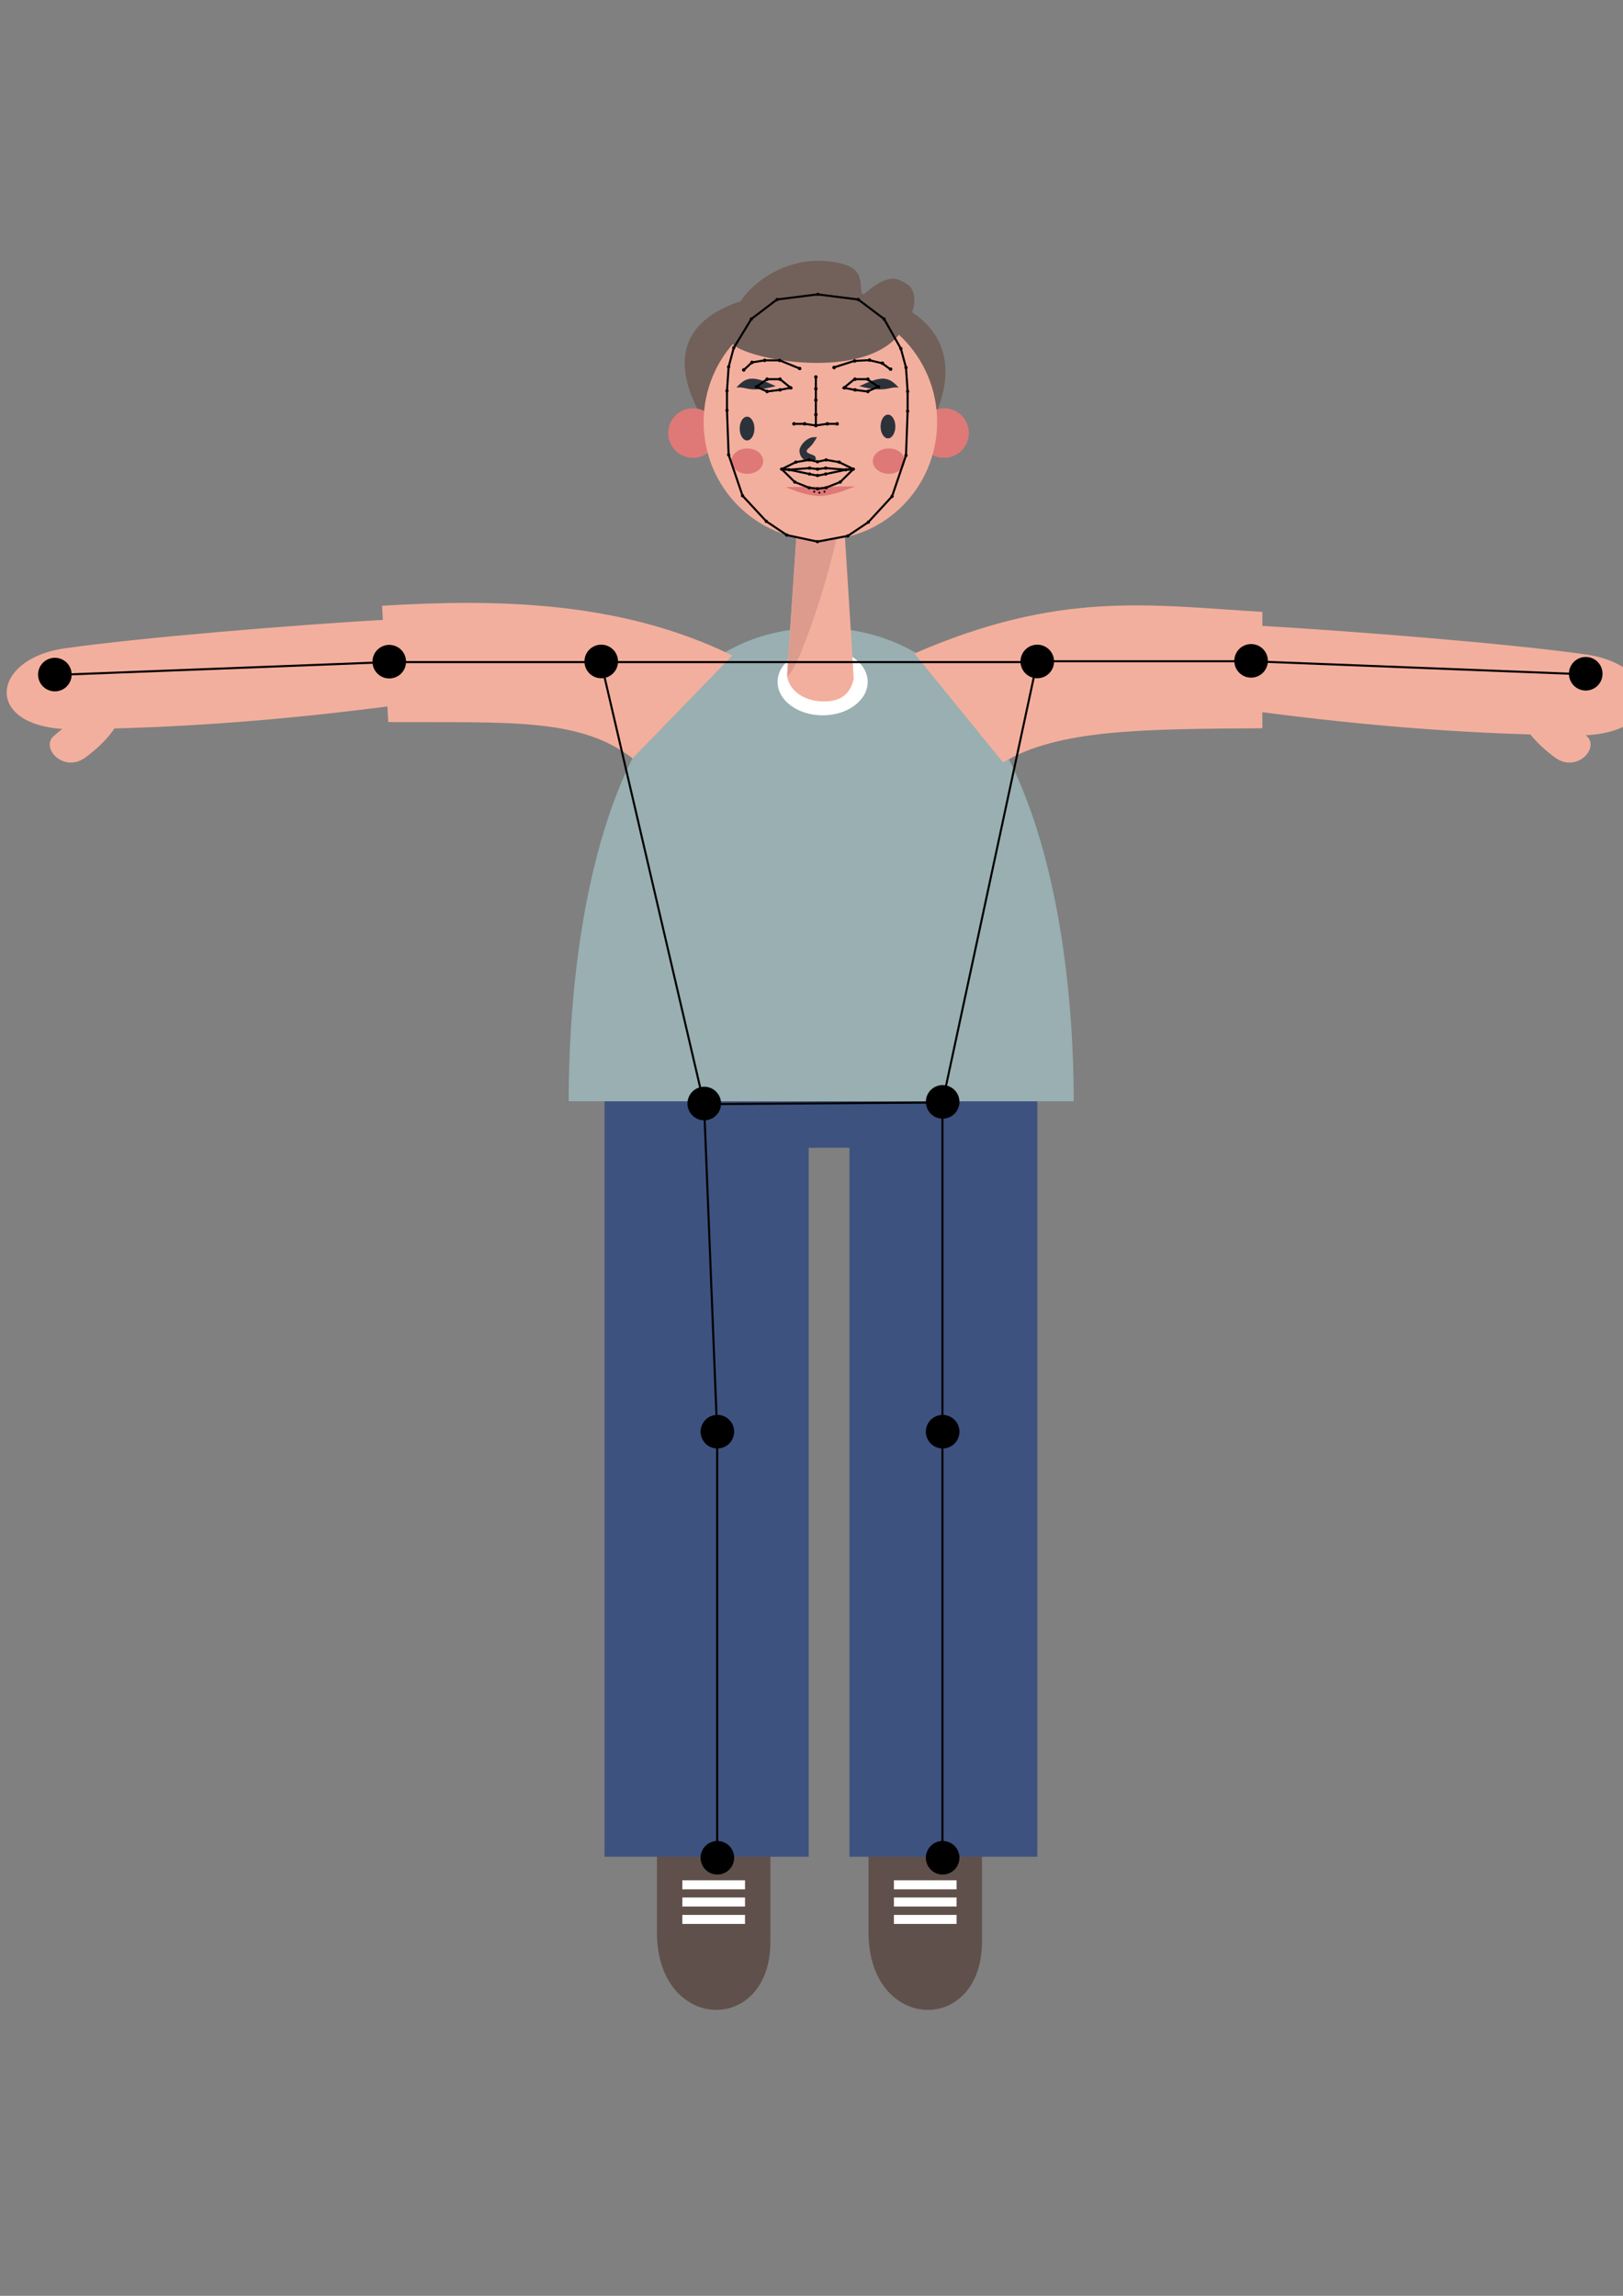 <?xml version="1.0" encoding="UTF-8" standalone="no"?>
<svg
   xmlns:dc="http://purl.org/dc/elements/1.1/"
   xmlns:cc="http://creativecommons.org/ns#"
   xmlns:rdf="http://www.w3.org/1999/02/22-rdf-syntax-ns#"
   xmlns:svg="http://www.w3.org/2000/svg"
   xmlns="http://www.w3.org/2000/svg"
   xmlns:sodipodi="http://sodipodi.sourceforge.net/DTD/sodipodi-0.dtd"
   xmlns:inkscape="http://www.inkscape.org/namespaces/inkscape"
   width="210mm"
   height="297mm"
   viewBox="0 0 210 297"
   version="1.1"
   id="svg8"
   inkscape:version="1.0.1 (3bc2e813f5, 2020-09-07)"
   sodipodi:docname="boy2.svg">
  <rect x="0" y="0" width="210" height="297" fill="#808080" stroke="none"/>
  <defs
     id="defs2" />
  <sodipodi:namedview
     id="base"
     pagecolor="#ffffff"
     bordercolor="#666666"
     borderopacity="1.0"
     inkscape:pageopacity="0.0"
     inkscape:pageshadow="2"
     inkscape:zoom="1.979899"
     inkscape:cx="418.41677"
     inkscape:cy="366.48779"
     inkscape:document-units="mm"
     inkscape:current-layer="illustration"
     inkscape:document-rotation="0"
     showgrid="false"
     inkscape:window-width="1267"
     inkscape:window-height="1040"
     inkscape:window-x="130"
     inkscape:window-y="0"
     inkscape:window-maximized="0" />
  <g
     inkscape:label="Layer 1"
     inkscape:groupmode="layer"
     id="layer1">
    <g
       id="g672"
       transform="matrix(0.265,0,0,0.265,-26.298,7.582)">
      <g
         id="illustration">
	<path
   style="fill:#60504b"
   d="m 523.3,868 v 46.8 c 0,48.8 55.4,50.3 55.4,4.5 v -51.8 z"
   id="path251" />

	<rect
   x="535.7"
   y="889.3"
   style="fill:#ffffff"
   width="30.6"
   height="4.4"
   id="rect253" />

	<rect
   x="535.7"
   y="897.7"
   style="fill:#ffffff"
   width="30.6"
   height="4.4"
   id="rect255" />

	<rect
   x="535.7"
   y="906.2"
   style="fill:#ffffff"
   width="30.6"
   height="4.4"
   id="rect257" />

	<path
   style="fill:#60504b"
   d="m 420,868 v 46.8 c 0,48.8 55.4,50.3 55.4,4.5 v -51.8 z"
   id="path259" />

	<path
   style="fill:#3d527f"
   d="m 394.4,493.8 c 0,66.4 0,148.9 0,228.2 0,55.8 0,110 0,155.8 56.6,0 58.8,0 99.7,0 0,-46.8 0,-101.4 0,-154.5 0,-75.9 0,-148.8 0,-191.6 5.9,0 14.5,0 19.9,0 0,41.3 0,115.8 0,191.6 0,54.9 0,110.4 0,154.5 45,0 34.6,0 91.7,0 0,-43 0,-97.5 0,-154.5 0,-79.5 0,-164 0,-229.5 z"
   id="path261" />

	<rect
   x="432.4"
   y="889.3"
   style="fill:#ffffff"
   width="30.6"
   height="4.4"
   id="rect263" />

	<rect
   x="432.4"
   y="897.7"
   style="fill:#ffffff"
   width="30.6"
   height="4.4"
   id="rect265" />

	<rect
   x="432.4"
   y="906.2"
   style="fill:#ffffff"
   width="30.6"
   height="4.4"
   id="rect267" />

	<path
   style="fill:#99afb1;fill-opacity:1"
   d="m 376.9,509 c 0,-47.3 6,-116.9 31.1,-167.4 8.4,-16.8 18.9,-31.5 32,-42.5 15.7,-13.2 35.3,-21.2 59.4,-21.2 26.1,0 46.9,9.2 63.4,24.3 10.3,9.4 19,21.2 26.2,34.4 27.5,50.4 34.5,122.5 34.5,172.4 z"
   id="path269" />

	<line
   style="fill:none"
   x1="616.8"
   y1="509.6"
   x2="384"
   y2="509.6"
   id="line271" />

	<ellipse
   style="fill:#ffffff"
   cx="500.9"
   cy="304.3"
   rx="22"
   ry="16.3"
   id="ellipse273" />

	<path
   style="fill:#f3af9d"
   d="m 843.8,326.2 17,-6.8 c 0,0 6.1,5.5 13,11.2 6.9,5.7 -4.7,18.4 -15.3,10.6 -10.7,-7.8 -14.7,-15 -14.7,-15 z"
   id="path275" />

	<path
   style="fill:#f3af9d;fill-opacity:1"
   d="m 285.8,267.1 3,56.8 c 58.9,0.3 93.5,-2.3 119.3,17.7 l 48.7,-50.2 c -54.3,-26.7 -115,-27.7 -171,-24.3 z"
   id="path277" />

	<path
   style="fill:#f3af9d;fill-opacity:1"
   d="m 545.7,290.4 43.3,53.2 c 27,-16.2 67.7,-16.3 126.6,-16.7 v -56.8 c -56,-3.4 -99.2,-10.4 -169.9,20.3 z"
   id="path279" />

	<path
   style="fill:#f3af9d"
   d="m 291,273.7 c -47.7,2.7 -123.1,8.9 -160.2,14.2 -37.1,5.3 -40.1,40.1 5.3,39.5 45.4,-0.6 95.2,-3.5 159.7,-12.1 z"
   id="path281" />

	<path
   style="fill:#f3af9d"
   d="m 155.6,326.2 -17,-6.8 c 0,0 -6.1,5.5 -13,11.2 -6.9,5.7 4.7,18.4 15.3,10.6 10.7,-7.8 14.7,-15 14.7,-15 z"
   id="path283" />

	<path
   style="fill:#f3af9d"
   d="m 709.7,318.3 c 64.5,8.6 113.3,11.5 158.7,12.1 45.4,0.6 42.4,-34.2 5.3,-39.5 -37.1,-5.3 -114.5,-11.5 -162.2,-14.2 z"
   id="path285" />

	<path
   style="fill:#f3af9d"
   d="m 489.5,211.9 h 20.9 c 0,0 4.3,67.3 5.7,90.8 -2.1,9.7 -9.1,11.3 -15.5,11.1 -8.2,-0.2 -15.9,-4.7 -17.1,-12.5 z"
   id="path287" />

	<path
   style="fill:#dd9b8e"
   d="m 489.5,211.9 h 20.9 c 1.9,19 -21.6,89.4 -26.8,89.4 z"
   id="path289" />

	<path
   style="fill:#72605a"
   d="m 499,113 c -27,0 -89,8 -56,64 24.8,42.1 88,44 110,3 22,-41 -4,-67 -54,-67 z"
   id="path291" />

	<circle
   style="fill:#df7977"
   cx="560.2"
   cy="182.8"
   r="12.1"
   id="circle293" />

	<circle
   style="fill:#df7977"
   cx="437.6"
   cy="182.8"
   r="12.1"
   id="circle295" />

	<ellipse
   style="fill:#f3af9d"
   cx="499.8"
   cy="177.4"
   rx="57"
   ry="57.6"
   id="ellipse297" />

	<g
   id="g309">
		<path
   id="rightMiddleLip_2_"
   d="m 487.5,209.6 c 0.3,0 0.5,0.3 0.5,0.5 0,0.2 -0.3,0.5 -0.5,0.5 -0.3,0 -0.5,-0.3 -0.5,-0.5 0,-0.2 0.3,-0.5 0.5,-0.5 z" />

		<circle
   id="upperLipBottomMid_1_"
   cx="499.3"
   cy="209.9"
   r="0.5" />

		<circle
   id="rightUpperLipBottom1_1_"
   cx="496.8"
   cy="209.6"
   r="0.5" />

		<path
   id="leftMiddleLip_2_"
   d="m 511.1,209.6 c 0.3,0 0.5,0.3 0.5,0.5 0,0.2 -0.3,0.5 -0.5,0.5 -0.2,0 -0.5,-0.3 -0.5,-0.5 0,-0.2 0.2,-0.5 0.5,-0.5 z" />

		<circle
   id="leftUpperLipBottom1_1_"
   cx="501.8"
   cy="209.6"
   r="0.5" />

		<path
   style="fill:#df7977;stroke:#df7977;stroke-width:2;stroke-miterlimit:10"
   d="m 488,210.1 c 0,0 7.7,-0.1 11.3,-0.1 3.6,0 11.9,-0.1 11.9,-0.1 0,0 -6.9,2.6 -11.9,2.6 -5.1,0 -11.3,-2.4 -11.3,-2.4 z"
   id="path304" />

		<circle
   id="lowerLipTopMid_2_"
   cx="499.3"
   cy="211.9"
   r="0.5" />

		<circle
   id="rightLowerLipTop0_2_"
   cx="496.8"
   cy="211.4"
   r="0.5" />

		<circle
   id="leftLowerLipTop0_2_"
   cx="501.8"
   cy="211.4"
   r="0.5" />

	</g>

	<g
   id="g321">
		<ellipse
   style="fill:#df7977"
   cx="464.1"
   cy="196.5"
   rx="7.8"
   ry="6.2"
   id="ellipse311" />

		<ellipse
   style="fill:#2c323a"
   cx="464"
   cy="180.6"
   rx="3.6"
   ry="5.8"
   id="ellipse313" />

		<circle
   id="rightEye0_1_"
   cx="468.6"
   cy="160.2"
   r="0.8" />

		<circle
   id="rightEye1_1_"
   cx="473.8"
   cy="156.5"
   r="0.8" />

		<circle
   id="rightEye5_1_"
   cx="473.8"
   cy="162.5"
   r="0.8" />

		<circle
   id="rightEye2_1_"
   cx="480.1"
   cy="156.5"
   r="0.8" />

		<circle
   id="rightEye3_1_"
   cx="485.3"
   cy="160.7"
   r="0.8" />

		<circle
   id="rightEye4_1_"
   cx="480.1"
   cy="161.7"
   r="0.8" />

	</g>

	<g
   id="g333">
		<ellipse
   style="fill:#2c323a"
   cx="532.8"
   cy="179.6"
   rx="3.6"
   ry="5.8"
   id="ellipse323" />

		<ellipse
   style="fill:#df7977"
   cx="533.2"
   cy="196.5"
   rx="7.8"
   ry="6.2"
   id="ellipse325" />

		<circle
   id="leftEye0_1_"
   cx="528.2"
   cy="160.2"
   r="0.8" />

		<circle
   id="leftEye1_1_"
   cx="523"
   cy="156.5"
   r="0.8" />

		<circle
   id="leftEye5_1_"
   cx="523"
   cy="162.5"
   r="0.8" />

		<circle
   id="leftEye2_1_"
   cx="516.7"
   cy="156.5"
   r="0.8" />

		<circle
   id="leftEye3_1_"
   cx="511.5"
   cy="160.7"
   r="0.8" />

		<circle
   id="leftEye4_1_"
   cx="516.7"
   cy="161.7"
   r="0.8" />

	</g>

	<g
   id="g342">
		<path
   style="fill:#2c323a"
   d="m 518.8,159.9 c 10.7,-5 14.2,-5 19.2,0.7 -5,-0.7 -5.7,2.8 -19.2,-0.7 z"
   id="path335" />

		<circle
   id="leftBrow1_1_"
   cx="530.1"
   cy="148.7"
   r="0.8" />

		<circle
   id="leftBrow4_1_"
   cx="506.5"
   cy="150.8"
   r="0.8" />

		<circle
   id="leftBrow3_1_"
   cx="516.5"
   cy="147.6"
   r="0.8" />

		<circle
   id="leftBrow0_1_"
   cx="534.1"
   cy="151.6"
   r="0.8" />

		<circle
   id="leftBrow2_1_"
   cx="523.8"
   cy="147.2"
   r="0.8" />

	</g>

	<g
   id="g351">
		<path
   style="fill:#2c323a"
   d="m 478,159.9 c -10.7,-5 -14.2,-5 -19.2,0.7 5,-0.7 5.7,2.8 19.2,-0.7 z"
   id="path344" />

		<circle
   id="rightBrow1_1_"
   cx="466.4"
   cy="148.3"
   r="0.8" />

		<circle
   id="rightBrow4_1_"
   cx="489.7"
   cy="151.3"
   r="0.8" />

		<circle
   id="rightBrow3_1_"
   cx="479.9"
   cy="147.3"
   r="0.8" />

		<circle
   id="rightBrow0_1_"
   cx="462.4"
   cy="152"
   r="0.8" />

		<circle
   id="rightBrow2_1_"
   cx="472.6"
   cy="147.3"
   r="0.8" />

	</g>

	<path
   style="fill:#72605a"
   d="m 456,138 c 1.9,7.7 62.3,20.7 82,-3 10,-12 9,-22 4,-25 -4.4,-2.6 -9,-6 -22,6 -1,-9 1,-15 -16,-17 -27.8,-3.3 -52.4,21 -48,39 z"
   id="path353" />

	<g
   id="g366">
		<path
   style="fill:#2c323a;stroke:#2c323a;stroke-width:2;stroke-miterlimit:10"
   d="m 496.4,185.8 c -1.2,0 -4.6,1.6 -5.8,5.2 -0.2,1.2 0.6,5.8 6,4.1 -0.1,-1 -4.7,-1.1 -4.5,-3.7 0.3,-1.8 2,-1.8 4.3,-5.6 z"
   id="path355" />

		<circle
   id="nose1_1_"
   cx="497.6"
   cy="161.2"
   r="0.8" />

		<circle
   id="nose0_1_"
   cx="497.6"
   cy="155.4"
   r="0.8" />

		<circle
   id="nose3_1_"
   cx="497.6"
   cy="173.8"
   r="0.8" />

		<circle
   id="rightNose0_1_"
   cx="486.9"
   cy="178.3"
   r="0.8" />

		<circle
   id="rightNose1_1_"
   cx="492.1"
   cy="178.3"
   r="0.8" />

		<circle
   id="nose2_1_"
   cx="497.6"
   cy="166.7"
   r="0.8" />

		<circle
   id="nose4_1_"
   cx="497.6"
   cy="179.1"
   r="0.8" />

		<circle
   id="leftNose0_1_"
   cx="508"
   cy="178.3"
   r="0.8" />

		<circle
   id="leftNose1_1_"
   cx="503.2"
   cy="178.3"
   r="0.8" />

	</g>

<rect
   style="fill:#99afb1;fill-rule:evenodd;fill-opacity:1"
   id="rect674"
   width="65.714"
   height="42.857"
   x="465.107"
   y="374.2" />
</g>
      <g
         id="skeleton_1_">
	<circle
   id="rightShoulder"
   cx="392.8"
   cy="294.3"
   r="8.2" />

	<circle
   id="rightElbow"
   cx="289.3"
   cy="294.4"
   r="8.2" />

	
		<circle
   id="rightWrist"
   transform="matrix(0.995,-0.099,0.099,0.995,-29.027,13.87)"
   cx="125.9"
   cy="300.8"
   r="8.2" />

	<circle
   id="rightHip"
   cx="443.1"
   cy="510.1"
   r="8.2" />

	<circle
   id="rightKnee"
   cx="449.5"
   cy="670.3"
   r="8.2" />

	<circle
   id="rightAnkle"
   cx="449.5"
   cy="878.3"
   r="8.2" />

	<circle
   id="leftShoulder"
   cx="605.7"
   cy="294.3"
   r="8.2" />

	<circle
   id="leftElbow"
   cx="710.1"
   cy="294"
   r="8.2" />

	<circle
   id="leftWrist"
   cx="873.5"
   cy="300.3"
   r="8.2" />

	<circle
   id="leftHip"
   cx="559.5"
   cy="509.3"
   r="8.2" />

	<circle
   id="leftKnee"
   cx="559.5"
   cy="670.3"
   r="8.2" />

	<circle
   id="leftAnkle"
   cx="559.5"
   cy="878.3"
   r="8.2" />

	<polygon
   style="fill:none;stroke:#000000;stroke-miterlimit:10"
   points="605.6,294.6 392.7,294.6 443,510.4 559.4,509.6 "
   id="polygon381" />

	<polyline
   style="fill:none;stroke:#000000;stroke-miterlimit:10"
   points="391.7,294.6 289,294.6 125.7,300.9  "
   id="polyline383" />

	<polyline
   style="fill:none;stroke:#000000;stroke-miterlimit:10"
   points="607.1,294.2 710.3,294.2 873.6,300.6  "
   id="polyline385" />

	<polyline
   style="fill:none;stroke:#000000;stroke-miterlimit:10"
   points="443,510.4 449.4,670.6 449.4,878.6  "
   id="polyline387" />

	<polyline
   style="fill:none;stroke:#000000;stroke-miterlimit:10"
   points="559.4,509.6 559.4,670.6 559.4,878.6  "
   id="polyline389" />

	<circle
   id="rightEye0"
   cx="468.6"
   cy="160.2"
   r="0.8" />

	<circle
   id="rightBrow1"
   cx="466.4"
   cy="148.3"
   r="0.8" />

	<circle
   id="rightBrow4"
   cx="489.7"
   cy="151.3"
   r="0.8" />

	<circle
   id="nose1"
   cx="497.6"
   cy="161.2"
   r="0.8" />

	<circle
   id="rightBrow3"
   cx="479.9"
   cy="147.3"
   r="0.8" />

	<circle
   id="rightEye1"
   cx="473.8"
   cy="156.5"
   r="0.8" />

	<circle
   id="rightBrow0"
   cx="462.4"
   cy="152"
   r="0.8" />

	<circle
   id="rightBrow2"
   cx="472.6"
   cy="147.3"
   r="0.8" />

	<circle
   id="rightEye5"
   cx="473.8"
   cy="162.5"
   r="0.8" />

	<circle
   id="rightEye2"
   cx="480.1"
   cy="156.5"
   r="0.8" />

	<circle
   id="rightEye3"
   cx="485.3"
   cy="160.7"
   r="0.8" />

	<circle
   id="nose0"
   cx="497.6"
   cy="155.4"
   r="0.8" />

	<circle
   id="nose3"
   cx="497.6"
   cy="173.8"
   r="0.8" />

	<circle
   id="rightNose0"
   cx="486.9"
   cy="178.3"
   r="0.8" />

	<circle
   id="rightMouthCorner"
   cx="480.9"
   cy="200.4"
   r="0.8" />

	<circle
   id="rightNose1"
   cx="492.1"
   cy="178.3"
   r="0.8" />

	<circle
   id="rightUpperLipTop0"
   cx="487.8"
   cy="197"
   r="0.8" />

	<circle
   id="nose2"
   cx="497.6"
   cy="166.7"
   r="0.8" />

	<circle
   id="nose4"
   cx="497.6"
   cy="179.1"
   r="0.8" />

	<circle
   id="upperLipTopMid"
   cx="498.4"
   cy="196.8"
   r="0.8" />

	<circle
   id="rightUpperLipTop1"
   cx="494.3"
   cy="195.9"
   r="0.8" />

	<path
   id="rightMiddleLip"
   d="m 484.5,199.9 c 0.4,0 0.8,0.4 0.8,0.8 0,0.4 -0.4,0.8 -0.8,0.8 -0.4,0 -0.8,-0.4 -0.8,-0.8 0,-0.4 0.4,-0.8 0.8,-0.8 z" />

	<circle
   id="lowerLipBottomMid"
   cx="498.4"
   cy="210"
   r="0.8" />

	<circle
   id="upperLipBottomMid"
   cx="498.4"
   cy="200.4"
   r="0.8" />

	<circle
   id="lowerLipTopMid"
   cx="498.4"
   cy="203.5"
   r="0.8" />

	<circle
   id="rightUpperLipBottom1"
   cx="494.5"
   cy="199.9"
   r="0.8" />

	<circle
   id="rightLowerLipTop0"
   cx="494.5"
   cy="202.8"
   r="0.8" />

	<circle
   id="rightLowerLipBottom1"
   cx="494.3"
   cy="209.5"
   r="0.8" />

	<circle
   id="rightLowerLipBottom0"
   cx="487.3"
   cy="206.7"
   r="0.8" />

	<circle
   id="rightEye4"
   cx="480.1"
   cy="161.7"
   r="0.8" />

	<circle
   id="jawMid"
   cx="498.4"
   cy="235.8"
   r="0.8" />

	<circle
   id="rightJaw7"
   cx="483.4"
   cy="232.6"
   r="0.8" />

	<circle
   id="rightJaw6"
   cx="473.4"
   cy="225.9"
   r="0.8" />

	<circle
   id="rightJaw5"
   cx="461.8"
   cy="213.4"
   r="0.8" />

	<circle
   id="rightJaw4"
   cx="455"
   cy="193.4"
   r="0.8" />

	<circle
   id="rightJaw3"
   cx="454.2"
   cy="171.7"
   r="0.8" />

	<circle
   id="rightJaw2"
   cx="454.2"
   cy="162.2"
   r="0.8" />

	<circle
   id="rightJaw1"
   cx="455"
   cy="150.5"
   r="0.8" />

	<circle
   id="rightJaw0"
   cx="457.5"
   cy="141.2"
   r="0.8" />

	<circle
   id="topMid"
   cx="498.6"
   cy="115.1"
   r="0.8" />

	<circle
   id="leftTop0"
   cx="518.3"
   cy="117.6"
   r="0.8" />

	<circle
   id="leftTop1"
   cx="530.9"
   cy="127.1"
   r="0.8" />

	<circle
   id="leftEye0"
   cx="528.2"
   cy="160.2"
   r="0.8" />

	<circle
   id="leftBrow1"
   cx="530.1"
   cy="148.7"
   r="0.8" />

	<circle
   id="leftBrow4"
   cx="506.5"
   cy="150.8"
   r="0.8" />

	<circle
   id="leftBrow3"
   cx="516.5"
   cy="147.6"
   r="0.8" />

	<circle
   id="leftEye1"
   cx="523"
   cy="156.5"
   r="0.8" />

	<circle
   id="leftBrow0"
   cx="534.1"
   cy="151.6"
   r="0.8" />

	<circle
   id="leftBrow2"
   cx="523.8"
   cy="147.2"
   r="0.8" />

	<circle
   id="leftEye5"
   cx="523"
   cy="162.5"
   r="0.8" />

	<circle
   id="leftEye2"
   cx="516.7"
   cy="156.5"
   r="0.8" />

	<circle
   id="leftEye3"
   cx="511.5"
   cy="160.7"
   r="0.8" />

	<circle
   id="leftNose0"
   cx="508"
   cy="178.3"
   r="0.8" />

	<circle
   id="leftMouthCorner"
   cx="515.9"
   cy="200.4"
   r="0.8" />

	<circle
   id="leftNose1"
   cx="503.2"
   cy="178.3"
   r="0.8" />

	<circle
   id="leftUpperLipTop0"
   cx="509"
   cy="197"
   r="0.8" />

	<circle
   id="leftUpperLipTop1"
   cx="502.6"
   cy="195.9"
   r="0.8" />

	<path
   id="leftMiddleLip"
   d="m 512.3,199.9 c 0.4,0 0.8,0.4 0.8,0.8 0,0.4 -0.4,0.8 -0.8,0.8 -0.4,0 -0.8,-0.4 -0.8,-0.8 0,-0.4 0.4,-0.8 0.8,-0.8 z" />

	<circle
   id="leftUpperLipBottom1"
   cx="502.4"
   cy="199.9"
   r="0.8" />

	<circle
   id="leftLowerLipTop0"
   cx="502.4"
   cy="202.8"
   r="0.8" />

	<circle
   id="leftLowerLipBottom1"
   cx="502.6"
   cy="209.5"
   r="0.8" />

	<circle
   id="leftLowerLipBottom0"
   cx="509.5"
   cy="206.7"
   r="0.8" />

	<circle
   id="leftEye4"
   cx="516.7"
   cy="161.7"
   r="0.8" />

	<circle
   id="leftJaw7"
   cx="513.2"
   cy="233"
   r="0.8" />

	<circle
   id="leftJaw6"
   cx="523.2"
   cy="226.3"
   r="0.8" />

	<circle
   id="leftJaw5"
   cx="534.8"
   cy="213.7"
   r="0.8" />

	<circle
   id="leftJaw4"
   cx="541.6"
   cy="193.7"
   r="0.8" />

	<circle
   id="leftJaw3"
   cx="542.4"
   cy="172.1"
   r="0.8" />

	<circle
   id="leftJaw2"
   cx="542.4"
   cy="162.5"
   r="0.8" />

	<circle
   id="leftJaw1"
   cx="541.6"
   cy="150.8"
   r="0.8" />

	<circle
   id="leftJaw0"
   cx="539.1"
   cy="141.6"
   r="0.8" />

	<polyline
   style="fill:none;stroke:#000000;stroke-miterlimit:10"
   points="498.4,115.1 478.6,117.6 466.1,127.1 457.5,141.2    455,150.5 454.2,162.2 454.2,171.7 455,193.4 461.8,213.4 473.4,225.9 483.4,232.6 498.4,235.8 513.2,233 523.2,226.3 534.8,213.7    541.6,193.7 542.4,172.1 542.4,162.5 541.6,150.8 539.1,141.6 530.9,127.1 518.3,117.6 498.4,115.1  "
   id="polyline462" />

	<polyline
   style="fill:none;stroke:#000000;stroke-miterlimit:10"
   points="462.4,152 466.4,148.3 472.6,147.3 479.9,147.3    489.7,151.3  "
   id="polyline464" />

	<polygon
   style="fill:none;stroke:#000000;stroke-miterlimit:10"
   points="485.3,160.7 480.1,161.7 473.8,162.5 468.6,160.2 473.8,156.5 480.1,156.5 "
   id="polygon466" />

	<polyline
   style="fill:none;stroke:#000000;stroke-miterlimit:10"
   points="486.9,178.3 492.1,178.3 497.6,179.1 497.6,173.8    497.6,166.7 497.6,161.2 497.6,155.4  "
   id="polyline468" />

	<polyline
   style="fill:none;stroke:#000000;stroke-miterlimit:10"
   points="533.9,151.6 529.9,148.7 523.6,147.2 516.3,147.6    506.3,150.8  "
   id="polyline470" />

	<polygon
   style="fill:none;stroke:#000000;stroke-miterlimit:10"
   points="511.3,160.7 516.4,161.7 522.7,162.5 528,160.2 522.7,156.5 516.4,156.5 "
   id="polygon472" />

	<polyline
   style="fill:none;stroke:#000000;stroke-miterlimit:10"
   points="508,178.3 503,178.3 497.6,179.1  "
   id="polyline474" />

	<polygon
   style="fill:none;stroke:#000000;stroke-miterlimit:10"
   points="498.4,196.8 502.6,195.9 509,197 515.9,200.4 509.5,206.7 502.4,209.5 498.4,210 494.3,209.5 487.3,206.7 480.9,200.4 487.8,197 494.3,195.9 "
   id="polygon476" />

	<polyline
   style="fill:none;stroke:#000000;stroke-miterlimit:10"
   points="480.9,200.4 484.5,200.7 494.5,199.9 498.4,200.4    502.4,199.9 512.3,200.7 515.9,200.4  "
   id="polyline478" />

	<polyline
   style="fill:none;stroke:#000000;stroke-miterlimit:10"
   points="480.9,200.4 484.5,200.7 494.5,202.8 498.4,203.6    502.4,202.8 512.3,200.7 515.9,200.4  "
   id="polyline480" />

	<circle
   id="rightTop0"
   cx="478.7"
   cy="117.6"
   r="0.8" />

	<circle
   id="rightTop1"
   cx="466.1"
   cy="127.1"
   r="0.8" />

</g>
    </g>
  </g>
</svg>
